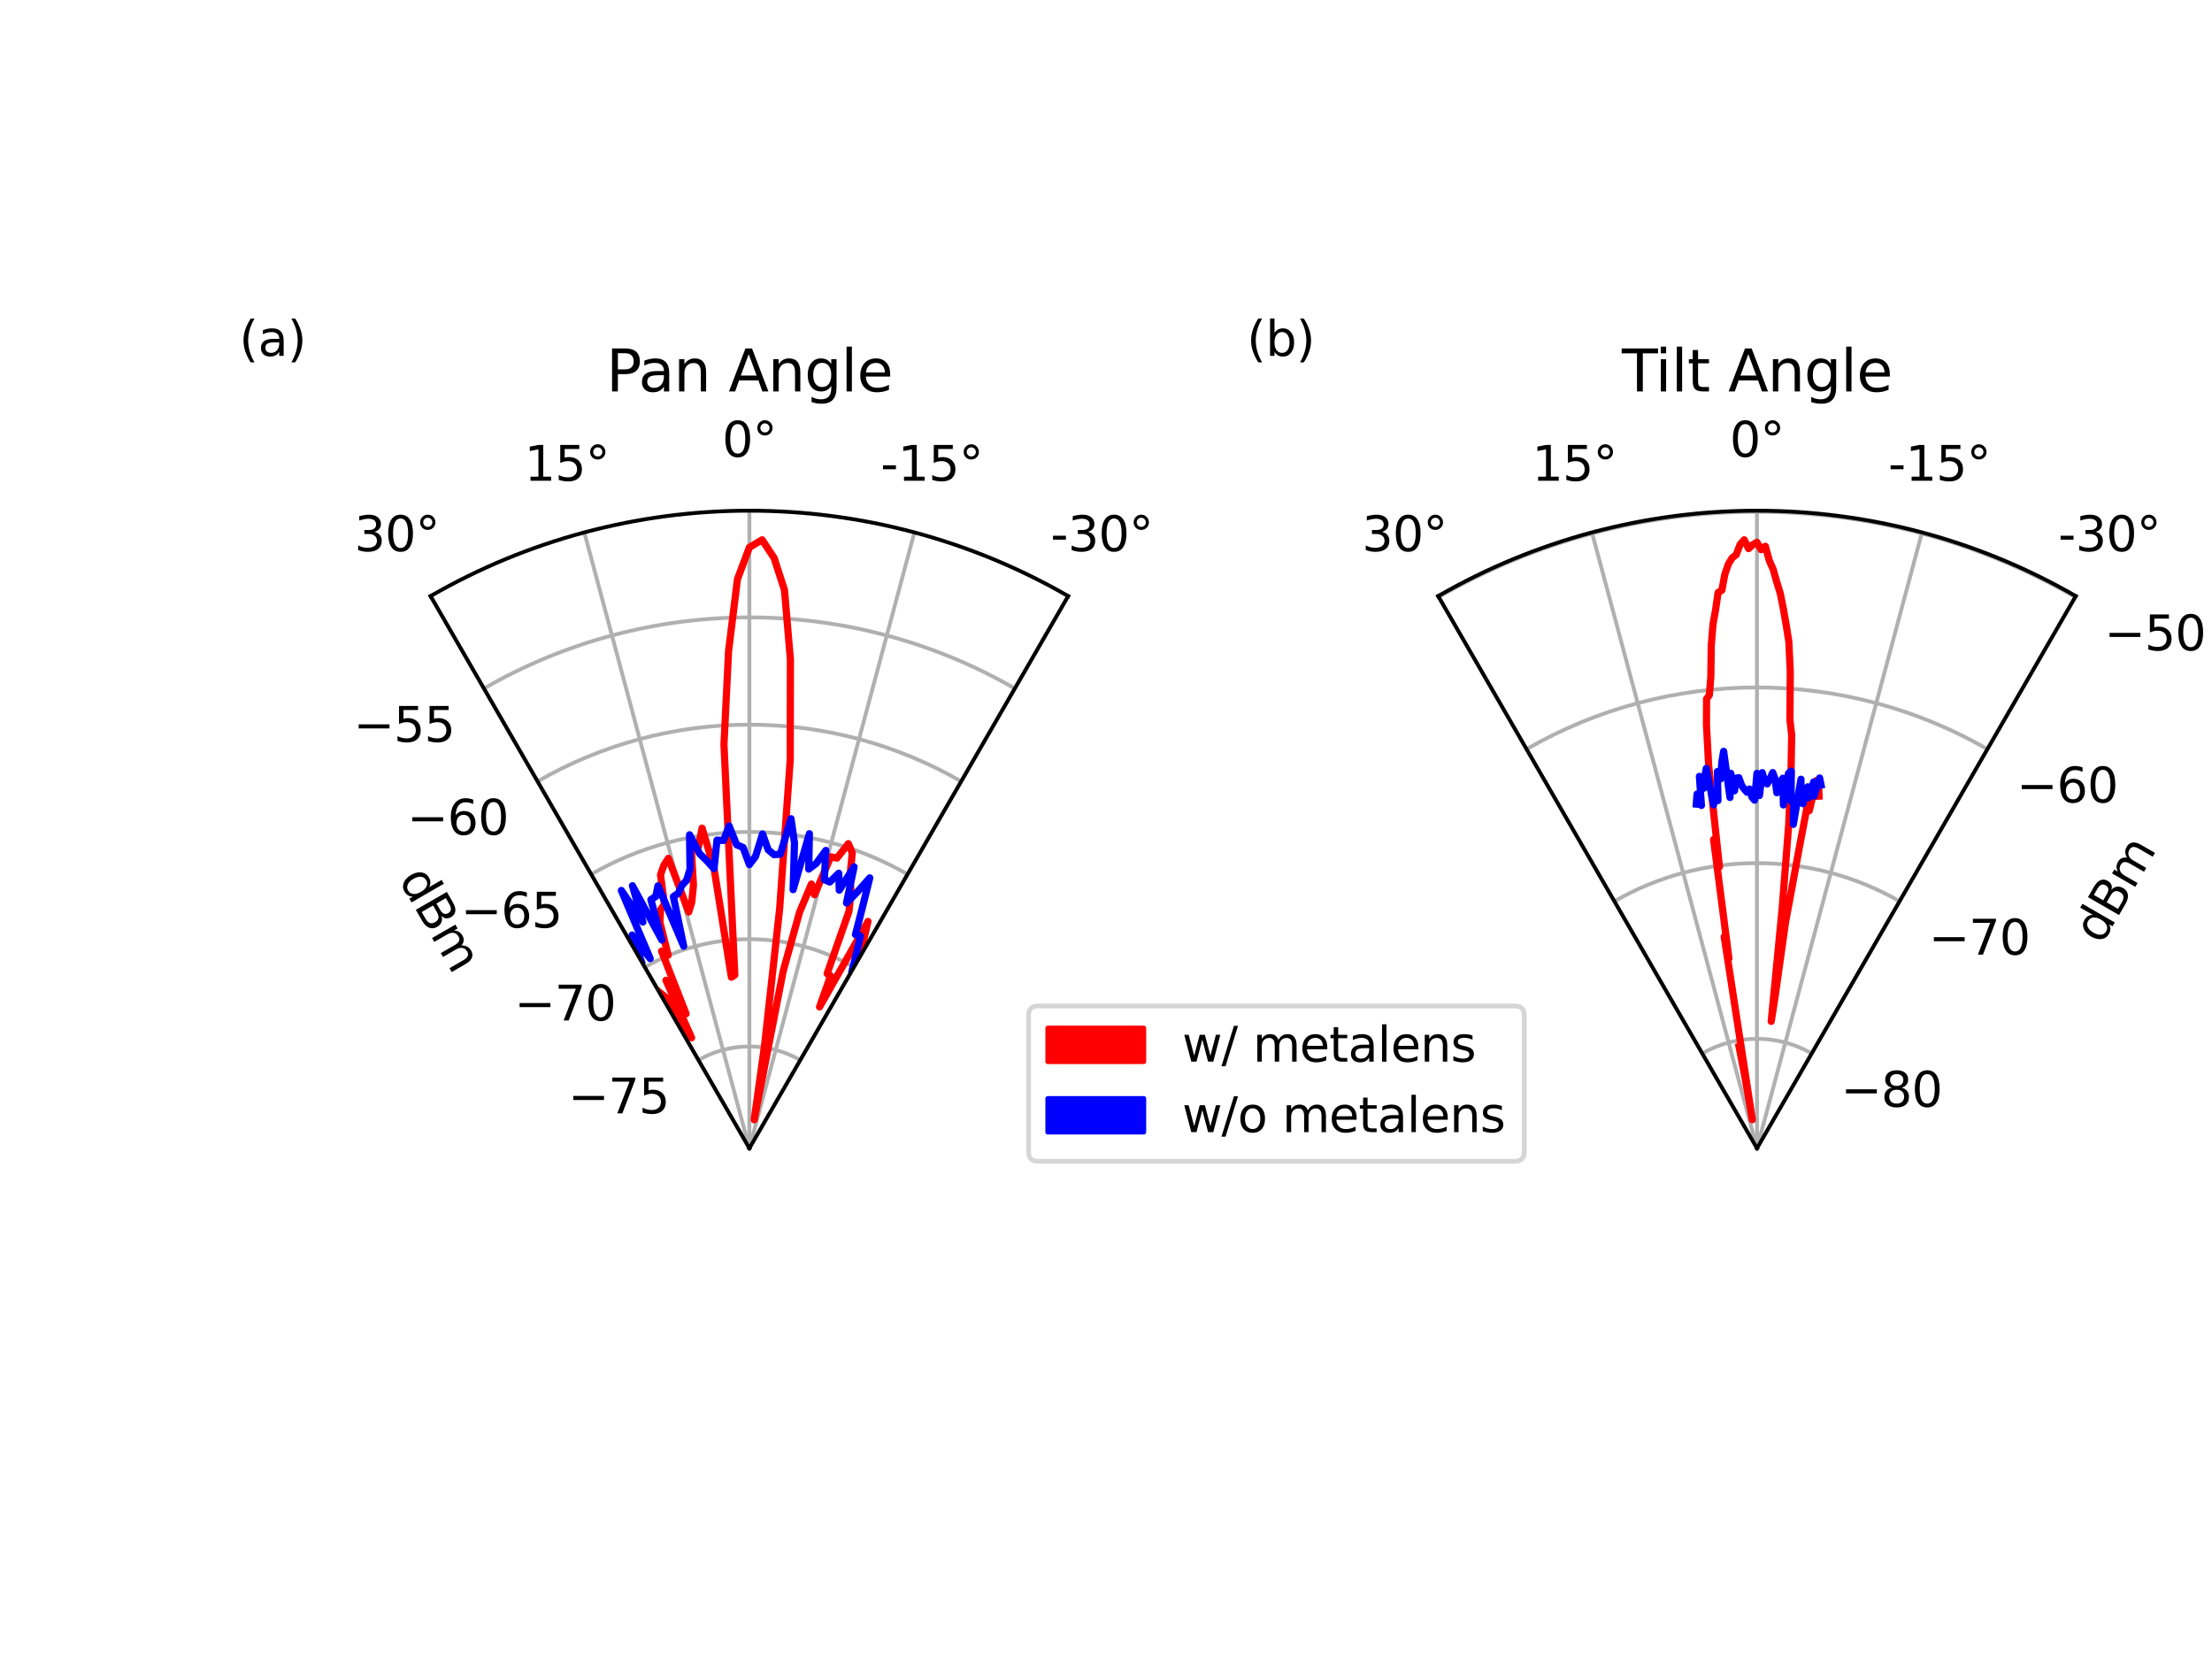 <?xml version="1.0" encoding="utf-8" standalone="no"?>
<!DOCTYPE svg PUBLIC "-//W3C//DTD SVG 1.1//EN"
  "http://www.w3.org/Graphics/SVG/1.1/DTD/svg11.dtd">
<svg xmlns:xlink="http://www.w3.org/1999/xlink" width="460.8pt" height="345.6pt" viewBox="0 0 460.8 345.6" xmlns="http://www.w3.org/2000/svg" version="1.1">
 <defs>
  <style type="text/css">*{stroke-linejoin: round; stroke-linecap: butt}</style>
 </defs>
 <g id="figure_1">
  <g id="patch_1">
   <path d="M 0 345.6 
L 460.8 345.6 
L 460.8 0 
L 0 0 
z
" style="fill: #ffffff"/>
  </g>
  <g id="axes_1">
   <g id="patch_2">
    <path d="M 222.522 124.181 
C 202.331 112.524 179.422 106.385 156.108 106.385 
C 132.793 106.385 109.884 112.524 89.693 124.181 
L 156.108 239.215 
C 156.108 239.215 156.108 239.215 156.108 239.215 
C 156.108 239.215 156.108 239.215 156.108 239.215 
L 222.522 124.181 
z
" style="fill: #ffffff"/>
   </g>
   <g id="matplotlib.axis_1">
    <g id="xtick_1">
     <g id="line2d_1">
      <path d="M 156.108 239.215 
L 222.522 124.181 
" clip-path="url(#p5f5e0655b4)" style="fill: none; stroke: #b0b0b0; stroke-width: 0.8; stroke-linecap: square"/>
     </g>
     <g id="text_1">
      <!-- -30° -->
      <g transform="translate(218.856 114.816)scale(0.1 -0.1)">
       <defs>
        <path id="DejaVuSans-2d" d="M 313 2009 
L 1997 2009 
L 1997 1497 
L 313 1497 
L 313 2009 
z
" transform="scale(0.016)"/>
        <path id="DejaVuSans-33" d="M 2597 2516 
Q 3050 2419 3304 2112 
Q 3559 1806 3559 1356 
Q 3559 666 3084 287 
Q 2609 -91 1734 -91 
Q 1441 -91 1130 -33 
Q 819 25 488 141 
L 488 750 
Q 750 597 1062 519 
Q 1375 441 1716 441 
Q 2309 441 2620 675 
Q 2931 909 2931 1356 
Q 2931 1769 2642 2001 
Q 2353 2234 1838 2234 
L 1294 2234 
L 1294 2753 
L 1863 2753 
Q 2328 2753 2575 2939 
Q 2822 3125 2822 3475 
Q 2822 3834 2567 4026 
Q 2313 4219 1838 4219 
Q 1578 4219 1281 4162 
Q 984 4106 628 3988 
L 628 4550 
Q 988 4650 1302 4700 
Q 1616 4750 1894 4750 
Q 2613 4750 3031 4423 
Q 3450 4097 3450 3541 
Q 3450 3153 3228 2886 
Q 3006 2619 2597 2516 
z
" transform="scale(0.016)"/>
        <path id="DejaVuSans-30" d="M 2034 4250 
Q 1547 4250 1301 3770 
Q 1056 3291 1056 2328 
Q 1056 1369 1301 889 
Q 1547 409 2034 409 
Q 2525 409 2770 889 
Q 3016 1369 3016 2328 
Q 3016 3291 2770 3770 
Q 2525 4250 2034 4250 
z
M 2034 4750 
Q 2819 4750 3233 4129 
Q 3647 3509 3647 2328 
Q 3647 1150 3233 529 
Q 2819 -91 2034 -91 
Q 1250 -91 836 529 
Q 422 1150 422 2328 
Q 422 3509 836 4129 
Q 1250 4750 2034 4750 
z
" transform="scale(0.016)"/>
        <path id="DejaVuSans-b0" d="M 1600 4347 
Q 1350 4347 1178 4173 
Q 1006 4000 1006 3750 
Q 1006 3503 1178 3333 
Q 1350 3163 1600 3163 
Q 1850 3163 2022 3333 
Q 2194 3503 2194 3750 
Q 2194 3997 2020 4172 
Q 1847 4347 1600 4347 
z
M 1600 4750 
Q 1800 4750 1984 4673 
Q 2169 4597 2303 4453 
Q 2447 4313 2519 4134 
Q 2591 3956 2591 3750 
Q 2591 3338 2302 3052 
Q 2013 2766 1594 2766 
Q 1172 2766 890 3047 
Q 609 3328 609 3750 
Q 609 4169 896 4459 
Q 1184 4750 1600 4750 
z
" transform="scale(0.016)"/>
       </defs>
       <use xlink:href="#DejaVuSans-2d"/>
       <use xlink:href="#DejaVuSans-33" x="36.084"/>
       <use xlink:href="#DejaVuSans-30" x="99.707"/>
       <use xlink:href="#DejaVuSans-b0" x="163.33"/>
      </g>
     </g>
    </g>
    <g id="xtick_2">
     <g id="line2d_2">
      <path d="M 156.108 239.215 
L 190.487 110.911 
" clip-path="url(#p5f5e0655b4)" style="fill: none; stroke: #b0b0b0; stroke-width: 0.8; stroke-linecap: square"/>
     </g>
     <g id="text_2">
      <!-- -15° -->
      <g transform="translate(183.444 100.148)scale(0.1 -0.1)">
       <defs>
        <path id="DejaVuSans-31" d="M 794 531 
L 1825 531 
L 1825 4091 
L 703 3866 
L 703 4441 
L 1819 4666 
L 2450 4666 
L 2450 531 
L 3481 531 
L 3481 0 
L 794 0 
L 794 531 
z
" transform="scale(0.016)"/>
        <path id="DejaVuSans-35" d="M 691 4666 
L 3169 4666 
L 3169 4134 
L 1269 4134 
L 1269 2991 
Q 1406 3038 1543 3061 
Q 1681 3084 1819 3084 
Q 2600 3084 3056 2656 
Q 3513 2228 3513 1497 
Q 3513 744 3044 326 
Q 2575 -91 1722 -91 
Q 1428 -91 1123 -41 
Q 819 9 494 109 
L 494 744 
Q 775 591 1075 516 
Q 1375 441 1709 441 
Q 2250 441 2565 725 
Q 2881 1009 2881 1497 
Q 2881 1984 2565 2268 
Q 2250 2553 1709 2553 
Q 1456 2553 1204 2497 
Q 953 2441 691 2322 
L 691 4666 
z
" transform="scale(0.016)"/>
       </defs>
       <use xlink:href="#DejaVuSans-2d"/>
       <use xlink:href="#DejaVuSans-31" x="36.084"/>
       <use xlink:href="#DejaVuSans-35" x="99.707"/>
       <use xlink:href="#DejaVuSans-b0" x="163.33"/>
      </g>
     </g>
    </g>
    <g id="xtick_3">
     <g id="line2d_3">
      <path d="M 156.108 239.215 
L 156.108 106.385 
" clip-path="url(#p5f5e0655b4)" style="fill: none; stroke: #b0b0b0; stroke-width: 0.8; stroke-linecap: square"/>
     </g>
     <g id="text_3">
      <!-- 0° -->
      <g transform="translate(150.427 95.145)scale(0.1 -0.1)">
       <use xlink:href="#DejaVuSans-30"/>
       <use xlink:href="#DejaVuSans-b0" x="63.623"/>
      </g>
     </g>
    </g>
    <g id="xtick_4">
     <g id="line2d_4">
      <path d="M 156.108 239.215 
L 121.729 110.911 
" clip-path="url(#p5f5e0655b4)" style="fill: none; stroke: #b0b0b0; stroke-width: 0.8; stroke-linecap: square"/>
     </g>
     <g id="text_4">
      <!-- 15° -->
      <g transform="translate(109.243 100.148)scale(0.1 -0.1)">
       <use xlink:href="#DejaVuSans-31"/>
       <use xlink:href="#DejaVuSans-35" x="63.623"/>
       <use xlink:href="#DejaVuSans-b0" x="127.246"/>
      </g>
     </g>
    </g>
    <g id="xtick_5">
     <g id="line2d_5">
      <path d="M 156.108 239.215 
L 89.693 124.181 
" clip-path="url(#p5f5e0655b4)" style="fill: none; stroke: #b0b0b0; stroke-width: 0.8; stroke-linecap: square"/>
     </g>
     <g id="text_5">
      <!-- 30° -->
      <g transform="translate(73.831 114.816)scale(0.1 -0.1)">
       <use xlink:href="#DejaVuSans-33"/>
       <use xlink:href="#DejaVuSans-30" x="63.623"/>
       <use xlink:href="#DejaVuSans-b0" x="127.246"/>
      </g>
     </g>
    </g>
   </g>
   <g id="matplotlib.axis_2">
    <g id="ytick_1">
     <g id="line2d_6">
      <path d="M 166.716 220.841 
C 163.491 218.979 159.832 217.999 156.108 217.999 
C 152.384 217.999 148.725 218.979 145.5 220.841 
" clip-path="url(#p5f5e0655b4)" style="fill: none; stroke: #b0b0b0; stroke-width: 0.8; stroke-linecap: square"/>
     </g>
     <g id="text_6">
      <!-- −75 -->
      <g transform="translate(118.333 231.939)scale(0.1 -0.1)">
       <defs>
        <path id="DejaVuSans-2212" d="M 678 2272 
L 4684 2272 
L 4684 1741 
L 678 1741 
L 678 2272 
z
" transform="scale(0.016)"/>
        <path id="DejaVuSans-37" d="M 525 4666 
L 3525 4666 
L 3525 4397 
L 1831 0 
L 1172 0 
L 2766 4134 
L 525 4134 
L 525 4666 
z
" transform="scale(0.016)"/>
       </defs>
       <use xlink:href="#DejaVuSans-2212"/>
       <use xlink:href="#DejaVuSans-37" x="83.789"/>
       <use xlink:href="#DejaVuSans-35" x="147.412"/>
      </g>
     </g>
    </g>
    <g id="ytick_2">
     <g id="line2d_7">
      <path d="M 177.889 201.489 
C 171.267 197.665 163.754 195.652 156.108 195.652 
C 148.462 195.652 140.948 197.665 134.327 201.489 
" clip-path="url(#p5f5e0655b4)" style="fill: none; stroke: #b0b0b0; stroke-width: 0.8; stroke-linecap: square"/>
     </g>
     <g id="text_7">
      <!-- −70 -->
      <g transform="translate(107.16 212.587)scale(0.1 -0.1)">
       <use xlink:href="#DejaVuSans-2212"/>
       <use xlink:href="#DejaVuSans-37" x="83.789"/>
       <use xlink:href="#DejaVuSans-30" x="147.412"/>
      </g>
     </g>
    </g>
    <g id="ytick_3">
     <g id="line2d_8">
      <path d="M 189.062 182.136 
C 179.043 176.352 167.676 173.306 156.108 173.306 
C 144.539 173.306 133.172 176.352 123.154 182.136 
" clip-path="url(#p5f5e0655b4)" style="fill: none; stroke: #b0b0b0; stroke-width: 0.8; stroke-linecap: square"/>
     </g>
     <g id="text_8">
      <!-- −65 -->
      <g transform="translate(95.987 193.235)scale(0.1 -0.1)">
       <defs>
        <path id="DejaVuSans-36" d="M 2113 2584 
Q 1688 2584 1439 2293 
Q 1191 2003 1191 1497 
Q 1191 994 1439 701 
Q 1688 409 2113 409 
Q 2538 409 2786 701 
Q 3034 994 3034 1497 
Q 3034 2003 2786 2293 
Q 2538 2584 2113 2584 
z
M 3366 4563 
L 3366 3988 
Q 3128 4100 2886 4159 
Q 2644 4219 2406 4219 
Q 1781 4219 1451 3797 
Q 1122 3375 1075 2522 
Q 1259 2794 1537 2939 
Q 1816 3084 2150 3084 
Q 2853 3084 3261 2657 
Q 3669 2231 3669 1497 
Q 3669 778 3244 343 
Q 2819 -91 2113 -91 
Q 1303 -91 875 529 
Q 447 1150 447 2328 
Q 447 3434 972 4092 
Q 1497 4750 2381 4750 
Q 2619 4750 2861 4703 
Q 3103 4656 3366 4563 
z
" transform="scale(0.016)"/>
       </defs>
       <use xlink:href="#DejaVuSans-2212"/>
       <use xlink:href="#DejaVuSans-36" x="83.789"/>
       <use xlink:href="#DejaVuSans-35" x="147.412"/>
      </g>
     </g>
    </g>
    <g id="ytick_4">
     <g id="line2d_9">
      <path d="M 200.235 162.784 
C 186.82 155.038 171.599 150.96 156.108 150.96 
C 140.617 150.96 125.396 155.038 111.98 162.784 
" clip-path="url(#p5f5e0655b4)" style="fill: none; stroke: #b0b0b0; stroke-width: 0.8; stroke-linecap: square"/>
     </g>
     <g id="text_9">
      <!-- −60 -->
      <g transform="translate(84.814 173.882)scale(0.1 -0.1)">
       <use xlink:href="#DejaVuSans-2212"/>
       <use xlink:href="#DejaVuSans-36" x="83.789"/>
       <use xlink:href="#DejaVuSans-30" x="147.412"/>
      </g>
     </g>
    </g>
    <g id="ytick_5">
     <g id="line2d_10">
      <path d="M 211.408 143.431 
C 194.596 133.725 175.521 128.614 156.108 128.614 
C 136.695 128.614 117.62 133.725 100.807 143.431 
" clip-path="url(#p5f5e0655b4)" style="fill: none; stroke: #b0b0b0; stroke-width: 0.8; stroke-linecap: square"/>
     </g>
     <g id="text_10">
      <!-- −55 -->
      <g transform="translate(73.64 154.53)scale(0.1 -0.1)">
       <use xlink:href="#DejaVuSans-2212"/>
       <use xlink:href="#DejaVuSans-35" x="83.789"/>
       <use xlink:href="#DejaVuSans-35" x="147.412"/>
      </g>
     </g>
    </g>
   </g>
   <g id="line2d_11">
    <path d="M 178.223 200.911 
L 179.905 195.928 
L 180.816 191.952 
L 170.726 209.767 
L 173.019 203.276 
L 172.308 202.828 
L 176.86 189.848 
L 177.3 185.69 
L 177.027 182.965 
L 177.538 177.675 
L 176.73 175.747 
L 174.362 178.754 
L 173.063 178.488 
L 169.671 186.391 
L 169.021 184.161 
L 166.565 190.018 
L 163.154 202.279 
L 157.115 233.262 
L 159.266 217.829 
L 162.421 189.237 
L 164.618 158.243 
L 164.656 137.415 
L 163.424 122.932 
L 161.262 116.247 
L 158.763 112.451 
L 156.108 114.03 
L 153.624 120.656 
L 151.769 135.682 
L 150.816 155.108 
L 153.075 203.098 
L 152.361 203.564 
L 148.722 180.75 
L 146.259 172.521 
L 145.488 176.429 
L 143.924 175.343 
L 144.46 184.418 
L 144.095 187.997 
L 143.47 189.992 
L 139.24 178.801 
L 138.302 180.238 
L 137.597 182.245 
L 138.413 188.403 
L 137.614 189.488 
L 137.466 192.131 
L 139.195 198.982 
L 137.818 198.135 
L 142.921 211.191 
L 138.728 204.203 
L 144.07 216.188 
L 138.914 207.94 
L 137.313 206.661 
" clip-path="url(#p5f5e0655b4)" style="fill: none; stroke: #ff0000; stroke-width: 1.5; stroke-linecap: square"/>
   </g>
   <g id="line2d_12">
    <path d="M 177.545 202.084 
L 178.401 198.664 
L 179.231 194.984 
L 178.209 194.692 
L 179.584 189.326 
L 181.189 182.881 
L 178.518 185.903 
L 176.343 188.107 
L 177.916 180.575 
L 174.834 185.439 
L 174.729 181.905 
L 172.857 183.738 
L 171.732 183.257 
L 172.041 177.159 
L 170.024 179.883 
L 168.472 181.046 
L 168.61 173.675 
L 165.221 185.335 
L 165.505 175.58 
L 164.782 170.551 
L 162.547 177.949 
L 161.244 178.047 
L 160.021 177.014 
L 158.853 173.728 
L 157.381 178.434 
L 156.108 180.113 
L 154.795 176.537 
L 153.458 175.986 
L 151.883 172.064 
L 150.723 175.093 
L 149.36 175.011 
L 148.75 180.968 
L 147.266 179.338 
L 145.724 177.82 
L 143.648 173.898 
L 143.746 181.058 
L 143.018 183.404 
L 142.044 184.441 
L 141.281 186.112 
L 140.277 186.782 
L 142.428 197.112 
L 137.068 184.539 
L 136.602 186.764 
L 135.592 187.399 
L 137.868 195.824 
L 131.753 184.513 
L 133.925 192.074 
L 129.44 185.493 
L 135.452 199.703 
L 131.684 194.788 
L 133.587 200.207 
" clip-path="url(#p5f5e0655b4)" style="fill: none; stroke: #0000ff; stroke-width: 1.5; stroke-linecap: square"/>
   </g>
   <g id="patch_3">
    <path d="M 222.522 124.181 
C 202.331 112.524 179.422 106.385 156.108 106.385 
C 132.793 106.385 109.884 112.524 89.693 124.181 
" style="fill: none; stroke: #000000; stroke-width: 0.8; stroke-linejoin: miter; stroke-linecap: square"/>
   </g>
   <g id="patch_4">
    <path d="M 156.108 239.215 
L 222.522 124.181 
" style="fill: none; stroke: #000000; stroke-width: 0.8; stroke-linejoin: miter; stroke-linecap: square"/>
   </g>
   <g id="patch_5">
    <path d="M 156.108 239.215 
L 89.693 124.181 
" style="fill: none; stroke: #000000; stroke-width: 0.8; stroke-linejoin: miter; stroke-linecap: square"/>
   </g>
   <g id="text_11">
    <!-- (a) -->
    <g transform="translate(49.844 74.135)scale(0.1 -0.1)">
     <defs>
      <path id="DejaVuSans-28" d="M 1984 4856 
Q 1566 4138 1362 3434 
Q 1159 2731 1159 2009 
Q 1159 1288 1364 580 
Q 1569 -128 1984 -844 
L 1484 -844 
Q 1016 -109 783 600 
Q 550 1309 550 2009 
Q 550 2706 781 3412 
Q 1013 4119 1484 4856 
L 1984 4856 
z
" transform="scale(0.016)"/>
      <path id="DejaVuSans-61" d="M 2194 1759 
Q 1497 1759 1228 1600 
Q 959 1441 959 1056 
Q 959 750 1161 570 
Q 1363 391 1709 391 
Q 2188 391 2477 730 
Q 2766 1069 2766 1631 
L 2766 1759 
L 2194 1759 
z
M 3341 1997 
L 3341 0 
L 2766 0 
L 2766 531 
Q 2569 213 2275 61 
Q 1981 -91 1556 -91 
Q 1019 -91 701 211 
Q 384 513 384 1019 
Q 384 1609 779 1909 
Q 1175 2209 1959 2209 
L 2766 2209 
L 2766 2266 
Q 2766 2663 2505 2880 
Q 2244 3097 1772 3097 
Q 1472 3097 1187 3025 
Q 903 2953 641 2809 
L 641 3341 
Q 956 3463 1253 3523 
Q 1550 3584 1831 3584 
Q 2591 3584 2966 3190 
Q 3341 2797 3341 1997 
z
" transform="scale(0.016)"/>
      <path id="DejaVuSans-29" d="M 513 4856 
L 1013 4856 
Q 1481 4119 1714 3412 
Q 1947 2706 1947 2009 
Q 1947 1309 1714 600 
Q 1481 -109 1013 -844 
L 513 -844 
Q 928 -128 1133 580 
Q 1338 1288 1338 2009 
Q 1338 2731 1133 3434 
Q 928 4138 513 4856 
z
" transform="scale(0.016)"/>
     </defs>
     <use xlink:href="#DejaVuSans-28"/>
     <use xlink:href="#DejaVuSans-61" x="39.014"/>
     <use xlink:href="#DejaVuSans-29" x="100.293"/>
    </g>
   </g>
   <g id="text_12">
    <!-- Pan Angle -->
    <g transform="translate(126.299 81.546)scale(0.12 -0.12)">
     <defs>
      <path id="DejaVuSans-50" d="M 1259 4147 
L 1259 2394 
L 2053 2394 
Q 2494 2394 2734 2622 
Q 2975 2850 2975 3272 
Q 2975 3691 2734 3919 
Q 2494 4147 2053 4147 
L 1259 4147 
z
M 628 4666 
L 2053 4666 
Q 2838 4666 3239 4311 
Q 3641 3956 3641 3272 
Q 3641 2581 3239 2228 
Q 2838 1875 2053 1875 
L 1259 1875 
L 1259 0 
L 628 0 
L 628 4666 
z
" transform="scale(0.016)"/>
      <path id="DejaVuSans-6e" d="M 3513 2113 
L 3513 0 
L 2938 0 
L 2938 2094 
Q 2938 2591 2744 2837 
Q 2550 3084 2163 3084 
Q 1697 3084 1428 2787 
Q 1159 2491 1159 1978 
L 1159 0 
L 581 0 
L 581 3500 
L 1159 3500 
L 1159 2956 
Q 1366 3272 1645 3428 
Q 1925 3584 2291 3584 
Q 2894 3584 3203 3211 
Q 3513 2838 3513 2113 
z
" transform="scale(0.016)"/>
      <path id="DejaVuSans-20" transform="scale(0.016)"/>
      <path id="DejaVuSans-41" d="M 2188 4044 
L 1331 1722 
L 3047 1722 
L 2188 4044 
z
M 1831 4666 
L 2547 4666 
L 4325 0 
L 3669 0 
L 3244 1197 
L 1141 1197 
L 716 0 
L 50 0 
L 1831 4666 
z
" transform="scale(0.016)"/>
      <path id="DejaVuSans-67" d="M 2906 1791 
Q 2906 2416 2648 2759 
Q 2391 3103 1925 3103 
Q 1463 3103 1205 2759 
Q 947 2416 947 1791 
Q 947 1169 1205 825 
Q 1463 481 1925 481 
Q 2391 481 2648 825 
Q 2906 1169 2906 1791 
z
M 3481 434 
Q 3481 -459 3084 -895 
Q 2688 -1331 1869 -1331 
Q 1566 -1331 1297 -1286 
Q 1028 -1241 775 -1147 
L 775 -588 
Q 1028 -725 1275 -790 
Q 1522 -856 1778 -856 
Q 2344 -856 2625 -561 
Q 2906 -266 2906 331 
L 2906 616 
Q 2728 306 2450 153 
Q 2172 0 1784 0 
Q 1141 0 747 490 
Q 353 981 353 1791 
Q 353 2603 747 3093 
Q 1141 3584 1784 3584 
Q 2172 3584 2450 3431 
Q 2728 3278 2906 2969 
L 2906 3500 
L 3481 3500 
L 3481 434 
z
" transform="scale(0.016)"/>
      <path id="DejaVuSans-6c" d="M 603 4863 
L 1178 4863 
L 1178 0 
L 603 0 
L 603 4863 
z
" transform="scale(0.016)"/>
      <path id="DejaVuSans-65" d="M 3597 1894 
L 3597 1613 
L 953 1613 
Q 991 1019 1311 708 
Q 1631 397 2203 397 
Q 2534 397 2845 478 
Q 3156 559 3463 722 
L 3463 178 
Q 3153 47 2828 -22 
Q 2503 -91 2169 -91 
Q 1331 -91 842 396 
Q 353 884 353 1716 
Q 353 2575 817 3079 
Q 1281 3584 2069 3584 
Q 2775 3584 3186 3129 
Q 3597 2675 3597 1894 
z
M 3022 2063 
Q 3016 2534 2758 2815 
Q 2500 3097 2075 3097 
Q 1594 3097 1305 2825 
Q 1016 2553 972 2059 
L 3022 2063 
z
" transform="scale(0.016)"/>
     </defs>
     <use xlink:href="#DejaVuSans-50"/>
     <use xlink:href="#DejaVuSans-61" x="55.803"/>
     <use xlink:href="#DejaVuSans-6e" x="117.082"/>
     <use xlink:href="#DejaVuSans-20" x="180.461"/>
     <use xlink:href="#DejaVuSans-41" x="212.248"/>
     <use xlink:href="#DejaVuSans-6e" x="280.656"/>
     <use xlink:href="#DejaVuSans-67" x="344.035"/>
     <use xlink:href="#DejaVuSans-6c" x="407.512"/>
     <use xlink:href="#DejaVuSans-65" x="435.295"/>
    </g>
   </g>
  </g>
  <g id="axes_2">
   <g id="patch_6">
    <path d="M 432.425 124.181 
C 412.234 112.524 389.325 106.385 366.01 106.385 
C 342.696 106.385 319.787 112.524 299.596 124.181 
L 366.01 239.215 
C 366.01 239.215 366.01 239.215 366.01 239.215 
C 366.01 239.215 366.01 239.215 366.01 239.215 
L 432.425 124.181 
z
" style="fill: #ffffff"/>
   </g>
   <g id="matplotlib.axis_3">
    <g id="xtick_6">
     <g id="line2d_13">
      <path d="M 366.01 239.215 
L 432.425 124.181 
" clip-path="url(#p67ef878934)" style="fill: none; stroke: #b0b0b0; stroke-width: 0.8; stroke-linecap: square"/>
     </g>
     <g id="text_13">
      <!-- -30° -->
      <g transform="translate(428.759 114.816)scale(0.1 -0.1)">
       <use xlink:href="#DejaVuSans-2d"/>
       <use xlink:href="#DejaVuSans-33" x="36.084"/>
       <use xlink:href="#DejaVuSans-30" x="99.707"/>
       <use xlink:href="#DejaVuSans-b0" x="163.33"/>
      </g>
     </g>
    </g>
    <g id="xtick_7">
     <g id="line2d_14">
      <path d="M 366.01 239.215 
L 400.389 110.911 
" clip-path="url(#p67ef878934)" style="fill: none; stroke: #b0b0b0; stroke-width: 0.8; stroke-linecap: square"/>
     </g>
     <g id="text_14">
      <!-- -15° -->
      <g transform="translate(393.346 100.148)scale(0.1 -0.1)">
       <use xlink:href="#DejaVuSans-2d"/>
       <use xlink:href="#DejaVuSans-31" x="36.084"/>
       <use xlink:href="#DejaVuSans-35" x="99.707"/>
       <use xlink:href="#DejaVuSans-b0" x="163.33"/>
      </g>
     </g>
    </g>
    <g id="xtick_8">
     <g id="line2d_15">
      <path d="M 366.01 239.215 
L 366.01 106.385 
" clip-path="url(#p67ef878934)" style="fill: none; stroke: #b0b0b0; stroke-width: 0.8; stroke-linecap: square"/>
     </g>
     <g id="text_15">
      <!-- 0° -->
      <g transform="translate(360.329 95.145)scale(0.1 -0.1)">
       <use xlink:href="#DejaVuSans-30"/>
       <use xlink:href="#DejaVuSans-b0" x="63.623"/>
      </g>
     </g>
    </g>
    <g id="xtick_9">
     <g id="line2d_16">
      <path d="M 366.01 239.215 
L 331.632 110.911 
" clip-path="url(#p67ef878934)" style="fill: none; stroke: #b0b0b0; stroke-width: 0.8; stroke-linecap: square"/>
     </g>
     <g id="text_16">
      <!-- 15° -->
      <g transform="translate(319.146 100.148)scale(0.1 -0.1)">
       <use xlink:href="#DejaVuSans-31"/>
       <use xlink:href="#DejaVuSans-35" x="63.623"/>
       <use xlink:href="#DejaVuSans-b0" x="127.246"/>
      </g>
     </g>
    </g>
    <g id="xtick_10">
     <g id="line2d_17">
      <path d="M 366.01 239.215 
L 299.596 124.181 
" clip-path="url(#p67ef878934)" style="fill: none; stroke: #b0b0b0; stroke-width: 0.8; stroke-linecap: square"/>
     </g>
     <g id="text_17">
      <!-- 30° -->
      <g transform="translate(283.733 114.816)scale(0.1 -0.1)">
       <use xlink:href="#DejaVuSans-33"/>
       <use xlink:href="#DejaVuSans-30" x="63.623"/>
       <use xlink:href="#DejaVuSans-b0" x="127.246"/>
      </g>
     </g>
    </g>
   </g>
   <g id="matplotlib.axis_4">
    <g id="ytick_6">
     <g id="line2d_18">
      <path d="M 377.416 219.459 
C 373.949 217.457 370.014 216.402 366.01 216.402 
C 362.006 216.402 358.072 217.457 354.604 219.459 
" clip-path="url(#p67ef878934)" style="fill: none; stroke: #b0b0b0; stroke-width: 0.8; stroke-linecap: square"/>
     </g>
     <g id="text_18">
      <!-- −80 -->
      <g transform="translate(383.479 230.557)scale(0.1 -0.1)">
       <defs>
        <path id="DejaVuSans-38" d="M 2034 2216 
Q 1584 2216 1326 1975 
Q 1069 1734 1069 1313 
Q 1069 891 1326 650 
Q 1584 409 2034 409 
Q 2484 409 2743 651 
Q 3003 894 3003 1313 
Q 3003 1734 2745 1975 
Q 2488 2216 2034 2216 
z
M 1403 2484 
Q 997 2584 770 2862 
Q 544 3141 544 3541 
Q 544 4100 942 4425 
Q 1341 4750 2034 4750 
Q 2731 4750 3128 4425 
Q 3525 4100 3525 3541 
Q 3525 3141 3298 2862 
Q 3072 2584 2669 2484 
Q 3125 2378 3379 2068 
Q 3634 1759 3634 1313 
Q 3634 634 3220 271 
Q 2806 -91 2034 -91 
Q 1263 -91 848 271 
Q 434 634 434 1313 
Q 434 1759 690 2068 
Q 947 2378 1403 2484 
z
M 1172 3481 
Q 1172 3119 1398 2916 
Q 1625 2713 2034 2713 
Q 2441 2713 2670 2916 
Q 2900 3119 2900 3481 
Q 2900 3844 2670 4047 
Q 2441 4250 2034 4250 
Q 1625 4250 1398 4047 
Q 1172 3844 1172 3481 
z
" transform="scale(0.016)"/>
       </defs>
       <use xlink:href="#DejaVuSans-2212"/>
       <use xlink:href="#DejaVuSans-38" x="83.789"/>
       <use xlink:href="#DejaVuSans-30" x="147.412"/>
      </g>
     </g>
    </g>
    <g id="ytick_7">
     <g id="line2d_19">
      <path d="M 395.715 187.765 
C 386.684 182.551 376.438 179.805 366.01 179.805 
C 355.583 179.805 345.336 182.551 336.306 187.765 
" clip-path="url(#p67ef878934)" style="fill: none; stroke: #b0b0b0; stroke-width: 0.8; stroke-linecap: square"/>
     </g>
     <g id="text_19">
      <!-- −70 -->
      <g transform="translate(401.777 198.863)scale(0.1 -0.1)">
       <use xlink:href="#DejaVuSans-2212"/>
       <use xlink:href="#DejaVuSans-37" x="83.789"/>
       <use xlink:href="#DejaVuSans-30" x="147.412"/>
      </g>
     </g>
    </g>
    <g id="ytick_8">
     <g id="line2d_20">
      <path d="M 414.013 156.071 
C 399.42 147.645 382.862 143.208 366.01 143.208 
C 349.159 143.208 332.601 147.645 318.007 156.071 
" clip-path="url(#p67ef878934)" style="fill: none; stroke: #b0b0b0; stroke-width: 0.8; stroke-linecap: square"/>
     </g>
     <g id="text_20">
      <!-- −60 -->
      <g transform="translate(420.076 167.169)scale(0.1 -0.1)">
       <use xlink:href="#DejaVuSans-2212"/>
       <use xlink:href="#DejaVuSans-36" x="83.789"/>
       <use xlink:href="#DejaVuSans-30" x="147.412"/>
      </g>
     </g>
    </g>
    <g id="ytick_9">
     <g id="line2d_21">
      <path d="M 432.312 124.377 
C 412.155 112.739 389.285 106.611 366.01 106.611 
C 342.735 106.611 319.865 112.739 299.709 124.377 
" clip-path="url(#p67ef878934)" style="fill: none; stroke: #b0b0b0; stroke-width: 0.8; stroke-linecap: square"/>
     </g>
     <g id="text_21">
      <!-- −50 -->
      <g transform="translate(438.374 135.475)scale(0.1 -0.1)">
       <use xlink:href="#DejaVuSans-2212"/>
       <use xlink:href="#DejaVuSans-35" x="83.789"/>
       <use xlink:href="#DejaVuSans-30" x="147.412"/>
      </g>
     </g>
    </g>
   </g>
   <g id="line2d_22">
    <path d="M 378.946 165.854 
L 378.837 163.381 
L 378.422 162.583 
L 376.896 168.9 
L 376.73 166.622 
L 374.769 176.89 
L 373.139 185.786 
L 371.971 192.034 
L 369.745 207.894 
L 368.976 212.775 
L 371.241 189.444 
L 372.613 171.879 
L 373.093 161.388 
L 373.242 153.093 
L 372.878 149.961 
L 372.948 140.002 
L 372.649 133.692 
L 372.102 130.259 
L 371.507 126.819 
L 370.856 123.59 
L 370.13 121.25 
L 369.379 118.601 
L 368.575 116.783 
L 367.762 113.803 
L 366.881 114.508 
L 366.01 112.968 
L 365.132 113.468 
L 364.266 114.287 
L 363.355 112.451 
L 362.496 113.415 
L 361.692 115.557 
L 360.854 116.199 
L 360.057 117.491 
L 359.323 119.61 
L 358.696 122.964 
L 357.914 123.429 
L 357.382 127.077 
L 356.845 130.068 
L 356.484 134.541 
L 356.392 141.117 
L 356.086 144.791 
L 355.509 145.595 
L 355.487 150.962 
L 355.952 159.594 
L 358.187 180.584 
L 356.97 174.889 
L 360.17 199.667 
L 359.182 195.109 
L 365.045 233.255 
L 363.438 224.004 
L 362.277 218.044 
" clip-path="url(#p67ef878934)" style="fill: none; stroke: #ff0000; stroke-width: 1.5; stroke-linecap: square"/>
   </g>
   <g id="line2d_23">
    <path d="M 379.353 163.546 
L 379.059 162.067 
L 377.897 165.825 
L 377.827 162.881 
L 376.798 166.158 
L 376.594 163.907 
L 375.589 167.429 
L 375.127 167.05 
L 375.178 162.333 
L 373.58 171.726 
L 373.655 166.479 
L 373.104 166.871 
L 373.16 160.649 
L 372.569 161.11 
L 371.514 167.685 
L 371.401 162.124 
L 370.808 162.96 
L 370.151 165.146 
L 369.773 162.272 
L 369.291 160.94 
L 368.697 162.276 
L 368.131 163.309 
L 367.613 162.717 
L 367.103 160.956 
L 366.523 165.725 
L 366.01 161.101 
L 365.504 166.686 
L 364.989 166.096 
L 364.443 164.368 
L 363.938 165.03 
L 363.398 164.418 
L 362.845 163.688 
L 362.234 162.009 
L 361.699 162.103 
L 361.325 164.737 
L 360.547 161.086 
L 360.387 166.129 
L 359.065 156.51 
L 358.689 158.772 
L 358.463 162.243 
L 357.761 160.729 
L 357.884 166.767 
L 357.23 165.58 
L 356.973 167.678 
L 355.45 160.069 
L 355.13 161.8 
L 354.933 164.197 
L 354.015 161.73 
L 354.443 167.795 
L 353.528 165.418 
L 353.366 167.507 
" clip-path="url(#p67ef878934)" style="fill: none; stroke: #0000ff; stroke-width: 1.5; stroke-linecap: square"/>
   </g>
   <g id="patch_7">
    <path d="M 432.425 124.181 
C 412.234 112.524 389.325 106.385 366.01 106.385 
C 342.696 106.385 319.787 112.524 299.596 124.181 
" style="fill: none; stroke: #000000; stroke-width: 0.8; stroke-linejoin: miter; stroke-linecap: square"/>
   </g>
   <g id="patch_8">
    <path d="M 366.01 239.215 
L 432.425 124.181 
" style="fill: none; stroke: #000000; stroke-width: 0.8; stroke-linejoin: miter; stroke-linecap: square"/>
   </g>
   <g id="patch_9">
    <path d="M 366.01 239.215 
L 299.596 124.181 
" style="fill: none; stroke: #000000; stroke-width: 0.8; stroke-linejoin: miter; stroke-linecap: square"/>
   </g>
   <g id="text_22">
    <!-- (b) -->
    <g transform="translate(259.747 74.135)scale(0.1 -0.1)">
     <defs>
      <path id="DejaVuSans-62" d="M 3116 1747 
Q 3116 2381 2855 2742 
Q 2594 3103 2138 3103 
Q 1681 3103 1420 2742 
Q 1159 2381 1159 1747 
Q 1159 1113 1420 752 
Q 1681 391 2138 391 
Q 2594 391 2855 752 
Q 3116 1113 3116 1747 
z
M 1159 2969 
Q 1341 3281 1617 3432 
Q 1894 3584 2278 3584 
Q 2916 3584 3314 3078 
Q 3713 2572 3713 1747 
Q 3713 922 3314 415 
Q 2916 -91 2278 -91 
Q 1894 -91 1617 61 
Q 1341 213 1159 525 
L 1159 0 
L 581 0 
L 581 4863 
L 1159 4863 
L 1159 2969 
z
" transform="scale(0.016)"/>
     </defs>
     <use xlink:href="#DejaVuSans-28"/>
     <use xlink:href="#DejaVuSans-62" x="39.014"/>
     <use xlink:href="#DejaVuSans-29" x="102.49"/>
    </g>
   </g>
   <g id="text_23">
    <!-- Tilt Angle -->
    <g transform="translate(337.866 81.546)scale(0.12 -0.12)">
     <defs>
      <path id="DejaVuSans-54" d="M -19 4666 
L 3928 4666 
L 3928 4134 
L 2272 4134 
L 2272 0 
L 1638 0 
L 1638 4134 
L -19 4134 
L -19 4666 
z
" transform="scale(0.016)"/>
      <path id="DejaVuSans-69" d="M 603 3500 
L 1178 3500 
L 1178 0 
L 603 0 
L 603 3500 
z
M 603 4863 
L 1178 4863 
L 1178 4134 
L 603 4134 
L 603 4863 
z
" transform="scale(0.016)"/>
      <path id="DejaVuSans-74" d="M 1172 4494 
L 1172 3500 
L 2356 3500 
L 2356 3053 
L 1172 3053 
L 1172 1153 
Q 1172 725 1289 603 
Q 1406 481 1766 481 
L 2356 481 
L 2356 0 
L 1766 0 
Q 1100 0 847 248 
Q 594 497 594 1153 
L 594 3053 
L 172 3053 
L 172 3500 
L 594 3500 
L 594 4494 
L 1172 4494 
z
" transform="scale(0.016)"/>
     </defs>
     <use xlink:href="#DejaVuSans-54"/>
     <use xlink:href="#DejaVuSans-69" x="57.959"/>
     <use xlink:href="#DejaVuSans-6c" x="85.742"/>
     <use xlink:href="#DejaVuSans-74" x="113.525"/>
     <use xlink:href="#DejaVuSans-20" x="152.734"/>
     <use xlink:href="#DejaVuSans-41" x="184.521"/>
     <use xlink:href="#DejaVuSans-6e" x="252.93"/>
     <use xlink:href="#DejaVuSans-67" x="316.309"/>
     <use xlink:href="#DejaVuSans-6c" x="379.785"/>
     <use xlink:href="#DejaVuSans-65" x="407.568"/>
    </g>
   </g>
  </g>
  <g id="text_24">
   <!-- dBm -->
   <g transform="translate(82.944 183.168)rotate(-300)scale(0.1 -0.1)">
    <defs>
     <path id="DejaVuSans-64" d="M 2906 2969 
L 2906 4863 
L 3481 4863 
L 3481 0 
L 2906 0 
L 2906 525 
Q 2725 213 2448 61 
Q 2172 -91 1784 -91 
Q 1150 -91 751 415 
Q 353 922 353 1747 
Q 353 2572 751 3078 
Q 1150 3584 1784 3584 
Q 2172 3584 2448 3432 
Q 2725 3281 2906 2969 
z
M 947 1747 
Q 947 1113 1208 752 
Q 1469 391 1925 391 
Q 2381 391 2643 752 
Q 2906 1113 2906 1747 
Q 2906 2381 2643 2742 
Q 2381 3103 1925 3103 
Q 1469 3103 1208 2742 
Q 947 2381 947 1747 
z
" transform="scale(0.016)"/>
     <path id="DejaVuSans-42" d="M 1259 2228 
L 1259 519 
L 2272 519 
Q 2781 519 3026 730 
Q 3272 941 3272 1375 
Q 3272 1813 3026 2020 
Q 2781 2228 2272 2228 
L 1259 2228 
z
M 1259 4147 
L 1259 2741 
L 2194 2741 
Q 2656 2741 2882 2914 
Q 3109 3088 3109 3444 
Q 3109 3797 2882 3972 
Q 2656 4147 2194 4147 
L 1259 4147 
z
M 628 4666 
L 2241 4666 
Q 2963 4666 3353 4366 
Q 3744 4066 3744 3513 
Q 3744 3084 3544 2831 
Q 3344 2578 2956 2516 
Q 3422 2416 3680 2098 
Q 3938 1781 3938 1306 
Q 3938 681 3513 340 
Q 3088 0 2303 0 
L 628 0 
L 628 4666 
z
" transform="scale(0.016)"/>
     <path id="DejaVuSans-6d" d="M 3328 2828 
Q 3544 3216 3844 3400 
Q 4144 3584 4550 3584 
Q 5097 3584 5394 3201 
Q 5691 2819 5691 2113 
L 5691 0 
L 5113 0 
L 5113 2094 
Q 5113 2597 4934 2840 
Q 4756 3084 4391 3084 
Q 3944 3084 3684 2787 
Q 3425 2491 3425 1978 
L 3425 0 
L 2847 0 
L 2847 2094 
Q 2847 2600 2669 2842 
Q 2491 3084 2119 3084 
Q 1678 3084 1418 2786 
Q 1159 2488 1159 1978 
L 1159 0 
L 581 0 
L 581 3500 
L 1159 3500 
L 1159 2956 
Q 1356 3278 1631 3431 
Q 1906 3584 2284 3584 
Q 2666 3584 2933 3390 
Q 3200 3197 3328 2828 
z
" transform="scale(0.016)"/>
    </defs>
    <use xlink:href="#DejaVuSans-64"/>
    <use xlink:href="#DejaVuSans-42" x="63.477"/>
    <use xlink:href="#DejaVuSans-6d" x="132.08"/>
   </g>
  </g>
  <g id="text_25">
   <!-- dBm -->
   <g transform="translate(437.76 196.992)rotate(-60)scale(0.1 -0.1)">
    <use xlink:href="#DejaVuSans-64"/>
    <use xlink:href="#DejaVuSans-42" x="63.477"/>
    <use xlink:href="#DejaVuSans-6d" x="132.08"/>
   </g>
  </g>
  <g id="legend_1">
   <g id="patch_10">
    <path d="M 216.272 241.92 
L 315.536 241.92 
Q 317.536 241.92 317.536 239.92 
L 317.536 211.564 
Q 317.536 209.564 315.536 209.564 
L 216.272 209.564 
Q 214.272 209.564 214.272 211.564 
L 214.272 239.92 
Q 214.272 241.92 216.272 241.92 
z
" style="fill: #ffffff; opacity: 0.8; stroke: #cccccc; stroke-linejoin: miter"/>
   </g>
   <g id="patch_11">
    <path d="M 218.272 221.162 
L 238.272 221.162 
L 238.272 214.162 
L 218.272 214.162 
z
" style="fill: #ff0000; stroke: #ff0000; stroke-linejoin: miter"/>
   </g>
   <g id="text_26">
    <!-- w/ metalens -->
    <g transform="translate(246.272 221.162)scale(0.1 -0.1)">
     <defs>
      <path id="DejaVuSans-77" d="M 269 3500 
L 844 3500 
L 1563 769 
L 2278 3500 
L 2956 3500 
L 3675 769 
L 4391 3500 
L 4966 3500 
L 4050 0 
L 3372 0 
L 2619 2869 
L 1863 0 
L 1184 0 
L 269 3500 
z
" transform="scale(0.016)"/>
      <path id="DejaVuSans-2f" d="M 1625 4666 
L 2156 4666 
L 531 -594 
L 0 -594 
L 1625 4666 
z
" transform="scale(0.016)"/>
      <path id="DejaVuSans-73" d="M 2834 3397 
L 2834 2853 
Q 2591 2978 2328 3040 
Q 2066 3103 1784 3103 
Q 1356 3103 1142 2972 
Q 928 2841 928 2578 
Q 928 2378 1081 2264 
Q 1234 2150 1697 2047 
L 1894 2003 
Q 2506 1872 2764 1633 
Q 3022 1394 3022 966 
Q 3022 478 2636 193 
Q 2250 -91 1575 -91 
Q 1294 -91 989 -36 
Q 684 19 347 128 
L 347 722 
Q 666 556 975 473 
Q 1284 391 1588 391 
Q 1994 391 2212 530 
Q 2431 669 2431 922 
Q 2431 1156 2273 1281 
Q 2116 1406 1581 1522 
L 1381 1569 
Q 847 1681 609 1914 
Q 372 2147 372 2553 
Q 372 3047 722 3315 
Q 1072 3584 1716 3584 
Q 2034 3584 2315 3537 
Q 2597 3491 2834 3397 
z
" transform="scale(0.016)"/>
     </defs>
     <use xlink:href="#DejaVuSans-77"/>
     <use xlink:href="#DejaVuSans-2f" x="81.787"/>
     <use xlink:href="#DejaVuSans-20" x="115.479"/>
     <use xlink:href="#DejaVuSans-6d" x="147.266"/>
     <use xlink:href="#DejaVuSans-65" x="244.678"/>
     <use xlink:href="#DejaVuSans-74" x="306.201"/>
     <use xlink:href="#DejaVuSans-61" x="345.41"/>
     <use xlink:href="#DejaVuSans-6c" x="406.689"/>
     <use xlink:href="#DejaVuSans-65" x="434.473"/>
     <use xlink:href="#DejaVuSans-6e" x="495.996"/>
     <use xlink:href="#DejaVuSans-73" x="559.375"/>
    </g>
   </g>
   <g id="patch_12">
    <path d="M 218.272 235.84 
L 238.272 235.84 
L 238.272 228.84 
L 218.272 228.84 
z
" style="fill: #0000ff; stroke: #0000ff; stroke-linejoin: miter"/>
   </g>
   <g id="text_27">
    <!-- w/o metalens -->
    <g transform="translate(246.272 235.84)scale(0.1 -0.1)">
     <defs>
      <path id="DejaVuSans-6f" d="M 1959 3097 
Q 1497 3097 1228 2736 
Q 959 2375 959 1747 
Q 959 1119 1226 758 
Q 1494 397 1959 397 
Q 2419 397 2687 759 
Q 2956 1122 2956 1747 
Q 2956 2369 2687 2733 
Q 2419 3097 1959 3097 
z
M 1959 3584 
Q 2709 3584 3137 3096 
Q 3566 2609 3566 1747 
Q 3566 888 3137 398 
Q 2709 -91 1959 -91 
Q 1206 -91 779 398 
Q 353 888 353 1747 
Q 353 2609 779 3096 
Q 1206 3584 1959 3584 
z
" transform="scale(0.016)"/>
     </defs>
     <use xlink:href="#DejaVuSans-77"/>
     <use xlink:href="#DejaVuSans-2f" x="81.787"/>
     <use xlink:href="#DejaVuSans-6f" x="115.479"/>
     <use xlink:href="#DejaVuSans-20" x="176.66"/>
     <use xlink:href="#DejaVuSans-6d" x="208.447"/>
     <use xlink:href="#DejaVuSans-65" x="305.859"/>
     <use xlink:href="#DejaVuSans-74" x="367.383"/>
     <use xlink:href="#DejaVuSans-61" x="406.592"/>
     <use xlink:href="#DejaVuSans-6c" x="467.871"/>
     <use xlink:href="#DejaVuSans-65" x="495.654"/>
     <use xlink:href="#DejaVuSans-6e" x="557.178"/>
     <use xlink:href="#DejaVuSans-73" x="620.557"/>
    </g>
   </g>
  </g>
 </g>
 <defs>
  <clipPath id="p5f5e0655b4">
   <path d="M 222.522 124.181 
C 202.331 112.524 179.422 106.385 156.108 106.385 
C 132.793 106.385 109.884 112.524 89.693 124.181 
L 156.108 239.215 
C 156.108 239.215 156.108 239.215 156.108 239.215 
C 156.108 239.215 156.108 239.215 156.108 239.215 
L 222.522 124.181 
z
"/>
  </clipPath>
  <clipPath id="p67ef878934">
   <path d="M 432.425 124.181 
C 412.234 112.524 389.325 106.385 366.01 106.385 
C 342.696 106.385 319.787 112.524 299.596 124.181 
L 366.01 239.215 
C 366.01 239.215 366.01 239.215 366.01 239.215 
C 366.01 239.215 366.01 239.215 366.01 239.215 
L 432.425 124.181 
z
"/>
  </clipPath>
 </defs>
</svg>
